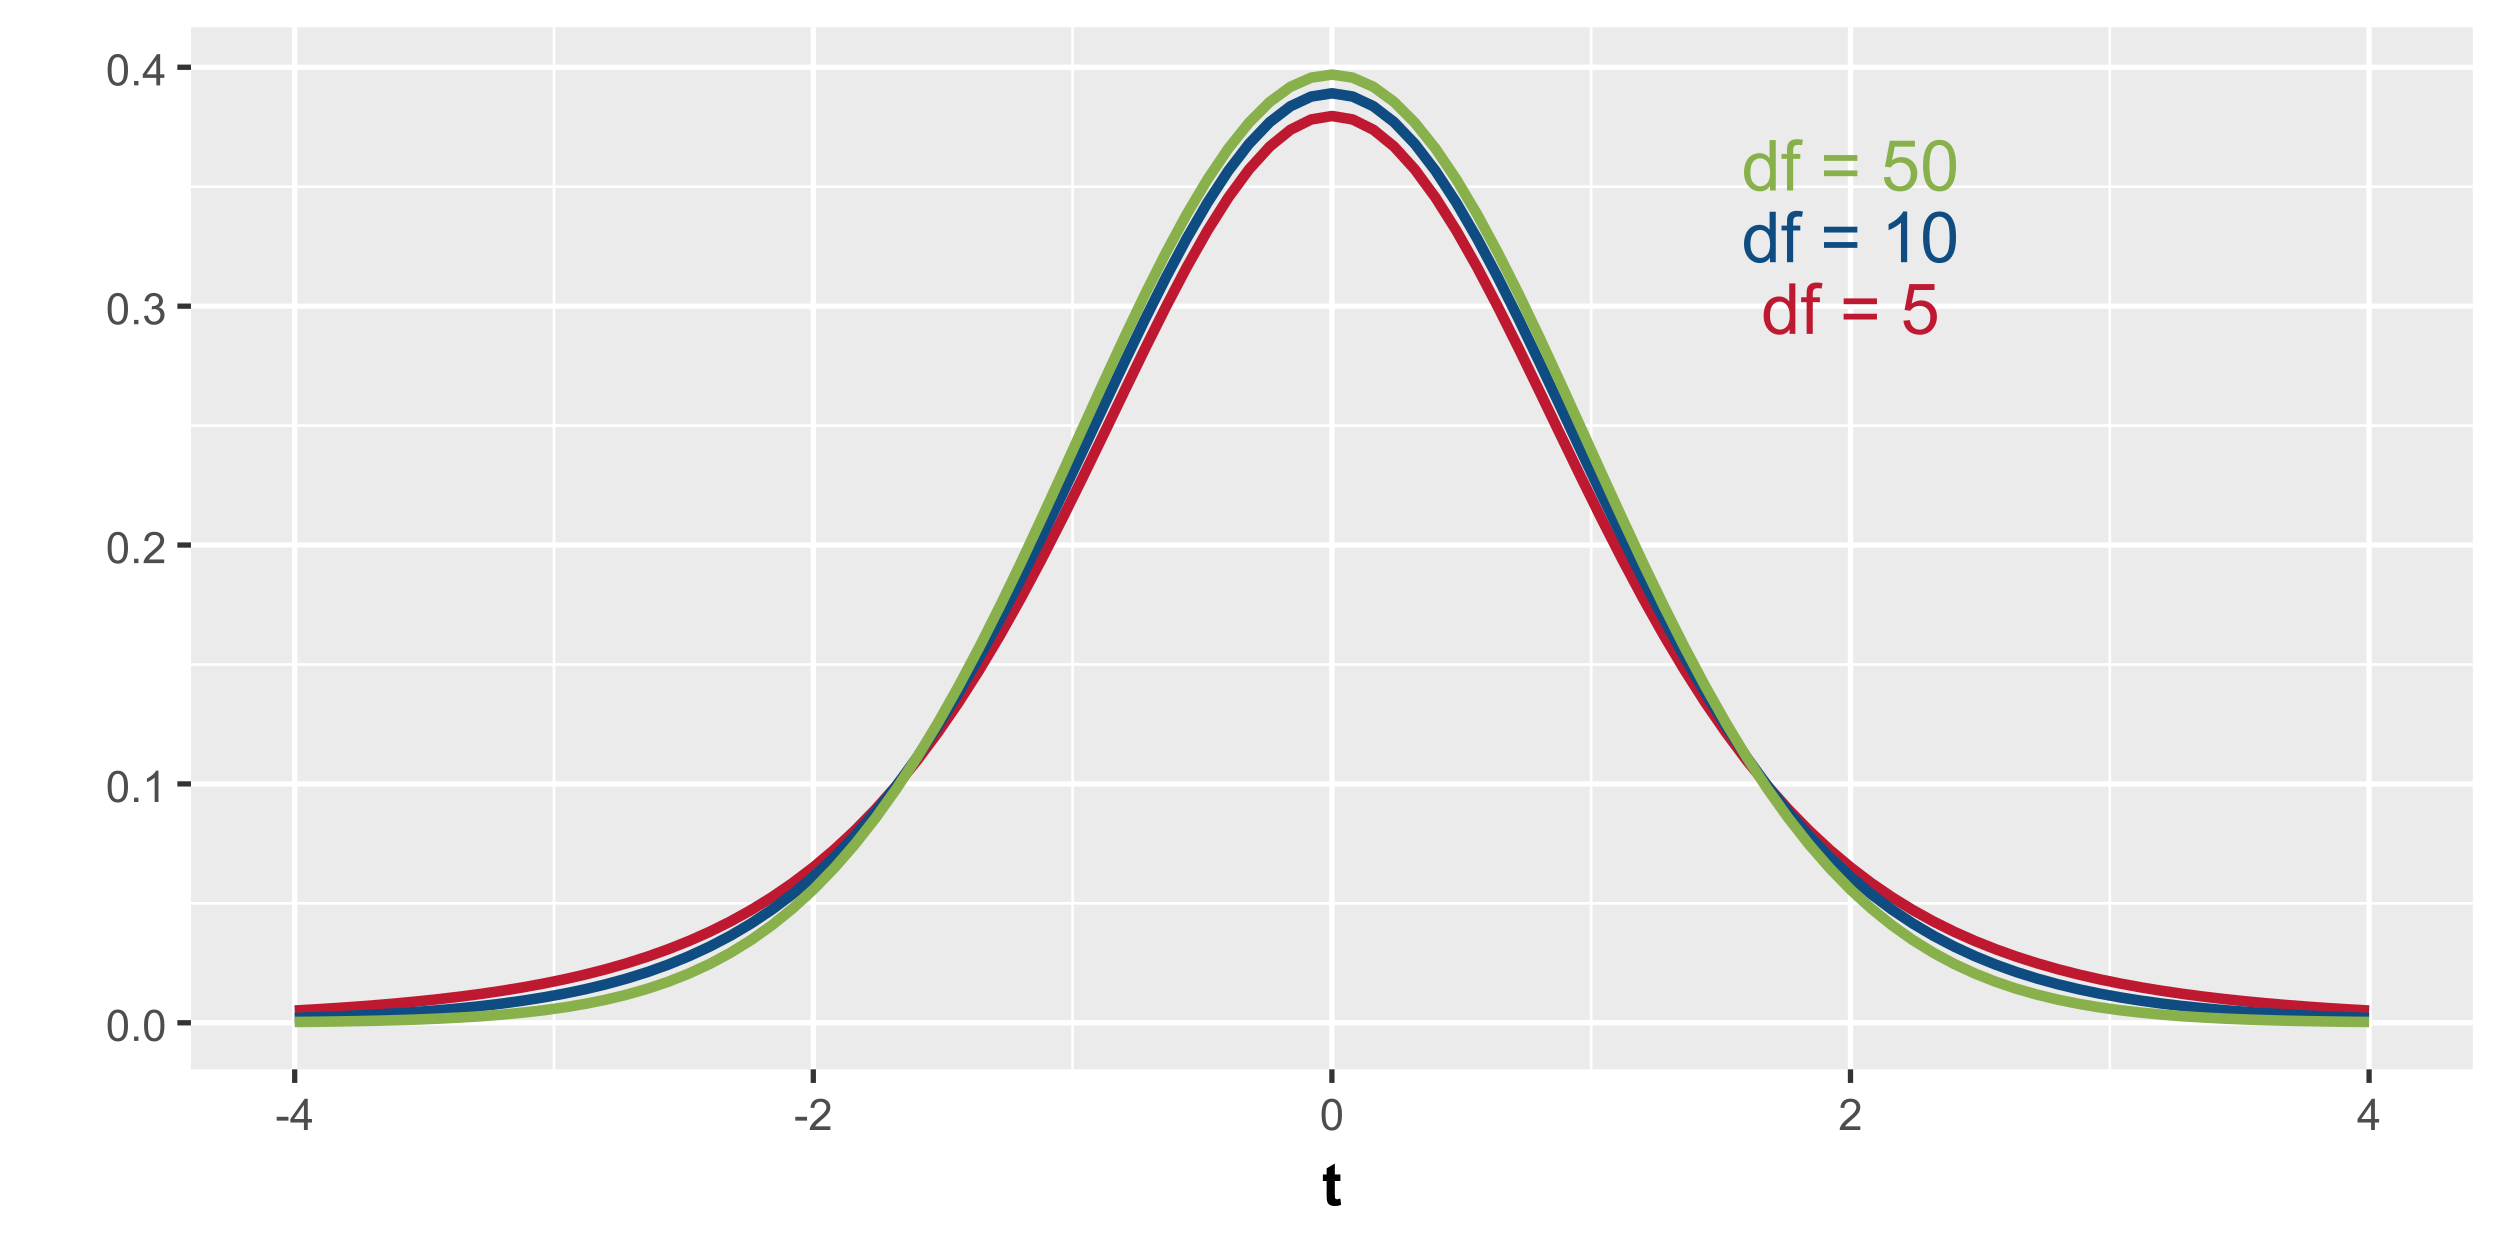 <?xml version="1.0" encoding="UTF-8"?>
<svg xmlns="http://www.w3.org/2000/svg" xmlns:xlink="http://www.w3.org/1999/xlink" width="504" height="252" viewBox="0 0 504 252">
<defs>
<g>
<g id="glyph-0-0">
<path d="M 5.723 0 L 5.723 -0.93 C 5.258 -0.199 4.57 0.168 3.66 0.168 C 3.074 0.168 2.531 0.004 2.039 -0.32 C 1.547 -0.645 1.164 -1.098 0.895 -1.676 C 0.621 -2.258 0.484 -2.926 0.484 -3.68 C 0.484 -4.418 0.609 -5.086 0.855 -5.688 C 1.102 -6.285 1.469 -6.746 1.957 -7.066 C 2.449 -7.383 3 -7.543 3.605 -7.543 C 4.051 -7.543 4.445 -7.449 4.793 -7.262 C 5.141 -7.074 5.422 -6.832 5.641 -6.531 L 5.641 -10.184 L 6.883 -10.184 L 6.883 0 L 5.723 0 M 1.77 -3.68 C 1.77 -2.738 1.969 -2.031 2.367 -1.562 C 2.766 -1.094 3.238 -0.863 3.777 -0.863 C 4.324 -0.863 4.789 -1.086 5.172 -1.531 C 5.555 -1.98 5.746 -2.66 5.746 -3.578 C 5.746 -4.586 5.551 -5.328 5.16 -5.801 C 4.773 -6.273 4.293 -6.508 3.723 -6.508 C 3.168 -6.508 2.703 -6.281 2.332 -5.828 C 1.957 -5.375 1.77 -4.66 1.77 -3.68 Z M 1.77 -3.68 "/>
</g>
<g id="glyph-0-1">
<path d="M 1.238 0 L 1.238 -6.406 L 0.133 -6.406 L 0.133 -7.379 L 1.238 -7.379 L 1.238 -8.16 C 1.238 -8.656 1.281 -9.027 1.367 -9.266 C 1.488 -9.59 1.699 -9.855 2.004 -10.055 C 2.309 -10.258 2.73 -10.355 3.277 -10.355 C 3.629 -10.355 4.02 -10.316 4.445 -10.23 L 4.258 -9.141 C 4 -9.188 3.754 -9.211 3.523 -9.211 C 3.141 -9.211 2.875 -9.129 2.715 -8.969 C 2.559 -8.805 2.48 -8.504 2.48 -8.059 L 2.48 -7.379 L 3.918 -7.379 L 3.918 -6.406 L 2.48 -6.406 L 2.48 0 Z M 1.238 0 "/>
</g>
<g id="glyph-0-2">
</g>
<g id="glyph-0-3">
<path d="M 7.516 -5.988 L 0.793 -5.988 L 0.793 -7.156 L 7.516 -7.156 L 7.516 -5.988 M 7.516 -2.898 L 0.793 -2.898 L 0.793 -4.062 L 7.516 -4.062 Z M 7.516 -2.898 "/>
</g>
<g id="glyph-0-4">
<path d="M 0.59 -2.668 L 1.902 -2.777 C 2 -2.141 2.227 -1.66 2.582 -1.336 C 2.934 -1.016 3.363 -0.855 3.863 -0.855 C 4.465 -0.855 4.973 -1.082 5.391 -1.535 C 5.809 -1.988 6.016 -2.59 6.016 -3.34 C 6.016 -4.055 5.816 -4.617 5.414 -5.027 C 5.016 -5.441 4.488 -5.648 3.84 -5.648 C 3.438 -5.648 3.074 -5.555 2.75 -5.375 C 2.426 -5.191 2.172 -4.953 1.988 -4.66 L 0.812 -4.812 L 1.801 -10.043 L 6.863 -10.043 L 6.863 -8.852 L 2.801 -8.852 L 2.25 -6.113 C 2.863 -6.539 3.504 -6.754 4.176 -6.754 C 5.062 -6.754 5.812 -6.445 6.426 -5.828 C 7.035 -5.211 7.344 -4.422 7.344 -3.453 C 7.344 -2.531 7.074 -1.734 6.535 -1.062 C 5.883 -0.238 4.992 0.172 3.863 0.172 C 2.938 0.172 2.18 -0.086 1.594 -0.605 C 1.008 -1.121 0.672 -1.812 0.59 -2.668 Z M 0.59 -2.668 "/>
</g>
<g id="glyph-0-5">
<path d="M 5.301 0 L 4.051 0 L 4.051 -7.969 C 3.75 -7.68 3.355 -7.395 2.867 -7.105 C 2.375 -6.82 1.938 -6.605 1.551 -6.461 L 1.551 -7.668 C 2.25 -7.996 2.859 -8.395 3.383 -8.863 C 3.906 -9.332 4.277 -9.785 4.496 -10.227 L 5.301 -10.227 Z M 5.301 0 "/>
</g>
<g id="glyph-0-6">
<path d="M 0.59 -5.023 C 0.59 -6.227 0.715 -7.195 0.961 -7.93 C 1.211 -8.664 1.578 -9.23 2.066 -9.629 C 2.555 -10.027 3.168 -10.227 3.91 -10.227 C 4.457 -10.227 4.938 -10.113 5.348 -9.895 C 5.762 -9.676 6.102 -9.359 6.371 -8.945 C 6.637 -8.527 6.848 -8.023 7.004 -7.43 C 7.156 -6.836 7.23 -6.031 7.23 -5.023 C 7.23 -3.828 7.109 -2.863 6.863 -2.129 C 6.617 -1.395 6.25 -0.828 5.762 -0.426 C 5.273 -0.027 4.656 0.172 3.91 0.172 C 2.93 0.172 2.156 -0.18 1.598 -0.883 C 0.926 -1.73 0.59 -3.109 0.59 -5.023 M 1.875 -5.023 C 1.875 -3.352 2.07 -2.238 2.461 -1.684 C 2.855 -1.133 3.336 -0.855 3.91 -0.855 C 4.484 -0.855 4.969 -1.133 5.359 -1.688 C 5.75 -2.242 5.945 -3.355 5.945 -5.023 C 5.945 -6.699 5.75 -7.812 5.359 -8.363 C 4.969 -8.914 4.48 -9.191 3.898 -9.191 C 3.324 -9.191 2.863 -8.945 2.523 -8.461 C 2.09 -7.84 1.875 -6.695 1.875 -5.023 Z M 1.875 -5.023 "/>
</g>
<g id="glyph-1-0">
<path d="M 0.367 -3.105 C 0.367 -3.852 0.441 -4.449 0.594 -4.906 C 0.75 -5.359 0.977 -5.711 1.277 -5.957 C 1.582 -6.203 1.961 -6.324 2.418 -6.324 C 2.758 -6.324 3.055 -6.258 3.309 -6.121 C 3.562 -5.984 3.773 -5.789 3.941 -5.531 C 4.105 -5.277 4.238 -4.965 4.332 -4.594 C 4.426 -4.227 4.473 -3.73 4.473 -3.105 C 4.473 -2.367 4.398 -1.77 4.246 -1.316 C 4.094 -0.863 3.867 -0.512 3.562 -0.266 C 3.262 -0.016 2.879 0.109 2.418 0.109 C 1.812 0.109 1.336 -0.109 0.988 -0.547 C 0.574 -1.07 0.367 -1.922 0.367 -3.105 M 1.16 -3.105 C 1.16 -2.074 1.281 -1.383 1.523 -1.043 C 1.766 -0.699 2.062 -0.527 2.418 -0.527 C 2.773 -0.527 3.074 -0.699 3.316 -1.043 C 3.559 -1.387 3.68 -2.074 3.68 -3.105 C 3.68 -4.145 3.559 -4.832 3.316 -5.172 C 3.074 -5.516 2.773 -5.684 2.41 -5.684 C 2.055 -5.684 1.773 -5.535 1.559 -5.234 C 1.293 -4.852 1.16 -4.141 1.16 -3.105 Z M 1.16 -3.105 "/>
</g>
<g id="glyph-1-1">
<path d="M 0.801 0 L 0.801 -0.883 L 1.68 -0.883 L 1.68 0 Z M 0.801 0 "/>
</g>
<g id="glyph-1-2">
<path d="M 3.277 0 L 2.504 0 L 2.504 -4.93 C 2.32 -4.75 2.074 -4.574 1.773 -4.395 C 1.469 -4.219 1.199 -4.086 0.957 -3.996 L 0.957 -4.742 C 1.391 -4.945 1.77 -5.195 2.094 -5.484 C 2.418 -5.773 2.645 -6.055 2.781 -6.324 L 3.277 -6.324 Z M 3.277 0 "/>
</g>
<g id="glyph-1-3">
<path d="M 4.43 -0.742 L 4.43 0 L 0.266 0 C 0.262 -0.188 0.289 -0.367 0.355 -0.539 C 0.461 -0.82 0.633 -1.102 0.867 -1.375 C 1.098 -1.648 1.438 -1.969 1.879 -2.328 C 2.562 -2.891 3.023 -3.336 3.266 -3.664 C 3.508 -3.992 3.625 -4.301 3.625 -4.594 C 3.625 -4.898 3.516 -5.16 3.297 -5.367 C 3.078 -5.578 2.793 -5.684 2.441 -5.684 C 2.066 -5.684 1.77 -5.574 1.547 -5.352 C 1.324 -5.125 1.211 -4.816 1.207 -4.422 L 0.414 -4.504 C 0.469 -5.098 0.672 -5.547 1.027 -5.859 C 1.383 -6.168 1.859 -6.324 2.457 -6.324 C 3.062 -6.324 3.539 -6.156 3.895 -5.824 C 4.246 -5.488 4.422 -5.07 4.422 -4.578 C 4.422 -4.324 4.371 -4.078 4.266 -3.832 C 4.164 -3.59 3.992 -3.332 3.754 -3.062 C 3.516 -2.793 3.117 -2.426 2.562 -1.957 C 2.098 -1.566 1.801 -1.301 1.668 -1.164 C 1.535 -1.023 1.426 -0.883 1.34 -0.742 Z M 4.43 -0.742 "/>
</g>
<g id="glyph-1-4">
<path d="M 0.371 -1.664 L 1.145 -1.766 C 1.23 -1.328 1.383 -1.012 1.598 -0.82 C 1.809 -0.625 2.07 -0.527 2.375 -0.527 C 2.738 -0.527 3.047 -0.656 3.297 -0.906 C 3.547 -1.16 3.672 -1.473 3.676 -1.844 C 3.672 -2.199 3.559 -2.492 3.324 -2.723 C 3.094 -2.953 2.797 -3.066 2.441 -3.066 C 2.293 -3.066 2.113 -3.039 1.895 -2.98 L 1.98 -3.66 C 2.031 -3.656 2.074 -3.652 2.105 -3.652 C 2.434 -3.652 2.73 -3.738 2.996 -3.91 C 3.258 -4.082 3.391 -4.348 3.391 -4.703 C 3.391 -4.988 3.293 -5.223 3.102 -5.41 C 2.91 -5.598 2.664 -5.688 2.359 -5.688 C 2.059 -5.688 1.809 -5.594 1.605 -5.406 C 1.406 -5.215 1.277 -4.934 1.219 -4.555 L 0.445 -4.691 C 0.543 -5.211 0.758 -5.613 1.09 -5.898 C 1.426 -6.184 1.844 -6.324 2.344 -6.324 C 2.688 -6.324 3.004 -6.25 3.293 -6.105 C 3.582 -5.957 3.801 -5.754 3.957 -5.5 C 4.109 -5.246 4.184 -4.973 4.184 -4.688 C 4.184 -4.414 4.113 -4.168 3.965 -3.945 C 3.82 -3.723 3.605 -3.543 3.316 -3.41 C 3.691 -3.324 3.98 -3.148 4.184 -2.875 C 4.391 -2.605 4.496 -2.266 4.496 -1.859 C 4.496 -1.312 4.293 -0.844 3.895 -0.461 C 3.492 -0.078 2.984 0.113 2.371 0.113 C 1.82 0.113 1.359 -0.055 0.996 -0.383 C 0.629 -0.711 0.422 -1.141 0.371 -1.664 Z M 0.371 -1.664 "/>
</g>
<g id="glyph-1-5">
<path d="M 2.844 0 L 2.844 -1.508 L 0.113 -1.508 L 0.113 -2.219 L 2.988 -6.301 L 3.617 -6.301 L 3.617 -2.219 L 4.469 -2.219 L 4.469 -1.508 L 3.617 -1.508 L 3.617 0 L 2.844 0 M 2.844 -2.219 L 2.844 -5.059 L 0.871 -2.219 Z M 2.844 -2.219 "/>
</g>
<g id="glyph-1-6">
<path d="M 0.281 -1.891 L 0.281 -2.668 L 2.656 -2.668 L 2.656 -1.891 Z M 0.281 -1.891 "/>
</g>
<g id="glyph-2-0">
<path d="M 3.715 -6.223 L 3.715 -4.91 L 2.59 -4.91 L 2.59 -2.402 C 2.59 -1.895 2.602 -1.598 2.621 -1.516 C 2.645 -1.43 2.691 -1.359 2.77 -1.305 C 2.844 -1.25 2.938 -1.227 3.047 -1.227 C 3.199 -1.227 3.418 -1.277 3.711 -1.383 L 3.852 -0.105 C 3.465 0.059 3.031 0.141 2.547 0.141 C 2.25 0.141 1.984 0.09 1.746 -0.008 C 1.508 -0.109 1.332 -0.238 1.223 -0.395 C 1.109 -0.555 1.031 -0.766 0.992 -1.039 C 0.953 -1.227 0.938 -1.613 0.938 -2.195 L 0.938 -4.91 L 0.18 -4.91 L 0.18 -6.223 L 0.938 -6.223 L 0.938 -7.461 L 2.59 -8.422 L 2.59 -6.223 Z M 3.715 -6.223 "/>
</g>
</g>
<clipPath id="clip-0">
<path clip-rule="nonzero" d="M 38.5 5.48 L 498.52 5.48 L 498.52 215.582 L 38.5 215.582 Z M 38.5 5.48 "/>
</clipPath>
<clipPath id="clip-1">
<path clip-rule="nonzero" d="M 38.5 181 L 498.52 181 L 498.52 183 L 38.5 183 Z M 38.5 181 "/>
</clipPath>
<clipPath id="clip-2">
<path clip-rule="nonzero" d="M 38.5 133 L 498.52 133 L 498.52 135 L 38.5 135 Z M 38.5 133 "/>
</clipPath>
<clipPath id="clip-3">
<path clip-rule="nonzero" d="M 38.5 85 L 498.52 85 L 498.52 87 L 38.5 87 Z M 38.5 85 "/>
</clipPath>
<clipPath id="clip-4">
<path clip-rule="nonzero" d="M 38.5 37 L 498.52 37 L 498.52 38 L 38.5 38 Z M 38.5 37 "/>
</clipPath>
<clipPath id="clip-5">
<path clip-rule="nonzero" d="M 111 5.48 L 112 5.48 L 112 215.582 L 111 215.582 Z M 111 5.48 "/>
</clipPath>
<clipPath id="clip-6">
<path clip-rule="nonzero" d="M 215 5.48 L 217 5.48 L 217 215.582 L 215 215.582 Z M 215 5.48 "/>
</clipPath>
<clipPath id="clip-7">
<path clip-rule="nonzero" d="M 320 5.48 L 322 5.48 L 322 215.582 L 320 215.582 Z M 320 5.48 "/>
</clipPath>
<clipPath id="clip-8">
<path clip-rule="nonzero" d="M 425 5.48 L 426 5.48 L 426 215.582 L 425 215.582 Z M 425 5.48 "/>
</clipPath>
<clipPath id="clip-9">
<path clip-rule="nonzero" d="M 38.5 205 L 498.52 205 L 498.52 207 L 38.5 207 Z M 38.5 205 "/>
</clipPath>
<clipPath id="clip-10">
<path clip-rule="nonzero" d="M 38.5 157 L 498.52 157 L 498.52 159 L 38.5 159 Z M 38.5 157 "/>
</clipPath>
<clipPath id="clip-11">
<path clip-rule="nonzero" d="M 38.5 109 L 498.52 109 L 498.52 111 L 38.5 111 Z M 38.5 109 "/>
</clipPath>
<clipPath id="clip-12">
<path clip-rule="nonzero" d="M 38.5 61 L 498.52 61 L 498.52 63 L 38.5 63 Z M 38.5 61 "/>
</clipPath>
<clipPath id="clip-13">
<path clip-rule="nonzero" d="M 38.5 13 L 498.52 13 L 498.52 15 L 38.5 15 Z M 38.5 13 "/>
</clipPath>
<clipPath id="clip-14">
<path clip-rule="nonzero" d="M 58 5.48 L 60 5.48 L 60 215.582 L 58 215.582 Z M 58 5.48 "/>
</clipPath>
<clipPath id="clip-15">
<path clip-rule="nonzero" d="M 163 5.48 L 165 5.48 L 165 215.582 L 163 215.582 Z M 163 5.48 "/>
</clipPath>
<clipPath id="clip-16">
<path clip-rule="nonzero" d="M 267 5.48 L 270 5.48 L 270 215.582 L 267 215.582 Z M 267 5.48 "/>
</clipPath>
<clipPath id="clip-17">
<path clip-rule="nonzero" d="M 372 5.48 L 374 5.48 L 374 215.582 L 372 215.582 Z M 372 5.48 "/>
</clipPath>
<clipPath id="clip-18">
<path clip-rule="nonzero" d="M 477 5.48 L 479 5.48 L 479 215.582 L 477 215.582 Z M 477 5.48 "/>
</clipPath>
</defs>
<rect x="-50.4" y="-25.2" width="604.8" height="302.4" fill="rgb(100%, 100%, 100%)" fill-opacity="1"/>
<rect x="-50.4" y="-25.2" width="604.8" height="302.4" fill="rgb(100%, 100%, 100%)" fill-opacity="1"/>
<path fill="none" stroke-width="1.067" stroke-linecap="round" stroke-linejoin="round" stroke="rgb(100%, 100%, 100%)" stroke-opacity="1" stroke-miterlimit="10" d="M 0 252 L 504 252 L 504 0 L 0 0 Z M 0 252 "/>
<g clip-path="url(#clip-0)">
<path fill-rule="nonzero" fill="rgb(92.157%, 92.157%, 92.157%)" fill-opacity="1" d="M 38.5 215.582 L 498.52 215.582 L 498.52 5.48 L 38.5 5.48 Z M 38.5 215.582 "/>
</g>
<g clip-path="url(#clip-1)">
<path fill="none" stroke-width="0.533" stroke-linecap="butt" stroke-linejoin="round" stroke="rgb(100%, 100%, 100%)" stroke-opacity="1" stroke-miterlimit="10" d="M 38.5 182.113 L 498.52 182.113 "/>
</g>
<g clip-path="url(#clip-2)">
<path fill="none" stroke-width="0.533" stroke-linecap="butt" stroke-linejoin="round" stroke="rgb(100%, 100%, 100%)" stroke-opacity="1" stroke-miterlimit="10" d="M 38.5 133.957 L 498.52 133.957 "/>
</g>
<g clip-path="url(#clip-3)">
<path fill="none" stroke-width="0.533" stroke-linecap="butt" stroke-linejoin="round" stroke="rgb(100%, 100%, 100%)" stroke-opacity="1" stroke-miterlimit="10" d="M 38.5 85.801 L 498.52 85.801 "/>
</g>
<g clip-path="url(#clip-4)">
<path fill="none" stroke-width="0.533" stroke-linecap="butt" stroke-linejoin="round" stroke="rgb(100%, 100%, 100%)" stroke-opacity="1" stroke-miterlimit="10" d="M 38.5 37.641 L 498.52 37.641 "/>
</g>
<g clip-path="url(#clip-5)">
<path fill="none" stroke-width="0.533" stroke-linecap="butt" stroke-linejoin="round" stroke="rgb(100%, 100%, 100%)" stroke-opacity="1" stroke-miterlimit="10" d="M 111.684 215.582 L 111.684 5.48 "/>
</g>
<g clip-path="url(#clip-6)">
<path fill="none" stroke-width="0.533" stroke-linecap="butt" stroke-linejoin="round" stroke="rgb(100%, 100%, 100%)" stroke-opacity="1" stroke-miterlimit="10" d="M 216.234 215.582 L 216.234 5.48 "/>
</g>
<g clip-path="url(#clip-7)">
<path fill="none" stroke-width="0.533" stroke-linecap="butt" stroke-linejoin="round" stroke="rgb(100%, 100%, 100%)" stroke-opacity="1" stroke-miterlimit="10" d="M 320.785 215.582 L 320.785 5.48 "/>
</g>
<g clip-path="url(#clip-8)">
<path fill="none" stroke-width="0.533" stroke-linecap="butt" stroke-linejoin="round" stroke="rgb(100%, 100%, 100%)" stroke-opacity="1" stroke-miterlimit="10" d="M 425.336 215.582 L 425.336 5.48 "/>
</g>
<g clip-path="url(#clip-9)">
<path fill="none" stroke-width="1.067" stroke-linecap="butt" stroke-linejoin="round" stroke="rgb(100%, 100%, 100%)" stroke-opacity="1" stroke-miterlimit="10" d="M 38.5 206.195 L 498.52 206.195 "/>
</g>
<g clip-path="url(#clip-10)">
<path fill="none" stroke-width="1.067" stroke-linecap="butt" stroke-linejoin="round" stroke="rgb(100%, 100%, 100%)" stroke-opacity="1" stroke-miterlimit="10" d="M 38.5 158.035 L 498.52 158.035 "/>
</g>
<g clip-path="url(#clip-11)">
<path fill="none" stroke-width="1.067" stroke-linecap="butt" stroke-linejoin="round" stroke="rgb(100%, 100%, 100%)" stroke-opacity="1" stroke-miterlimit="10" d="M 38.5 109.879 L 498.52 109.879 "/>
</g>
<g clip-path="url(#clip-12)">
<path fill="none" stroke-width="1.067" stroke-linecap="butt" stroke-linejoin="round" stroke="rgb(100%, 100%, 100%)" stroke-opacity="1" stroke-miterlimit="10" d="M 38.5 61.719 L 498.52 61.719 "/>
</g>
<g clip-path="url(#clip-13)">
<path fill="none" stroke-width="1.067" stroke-linecap="butt" stroke-linejoin="round" stroke="rgb(100%, 100%, 100%)" stroke-opacity="1" stroke-miterlimit="10" d="M 38.5 13.562 L 498.52 13.562 "/>
</g>
<g clip-path="url(#clip-14)">
<path fill="none" stroke-width="1.067" stroke-linecap="butt" stroke-linejoin="round" stroke="rgb(100%, 100%, 100%)" stroke-opacity="1" stroke-miterlimit="10" d="M 59.41 215.582 L 59.41 5.48 "/>
</g>
<g clip-path="url(#clip-15)">
<path fill="none" stroke-width="1.067" stroke-linecap="butt" stroke-linejoin="round" stroke="rgb(100%, 100%, 100%)" stroke-opacity="1" stroke-miterlimit="10" d="M 163.961 215.582 L 163.961 5.48 "/>
</g>
<g clip-path="url(#clip-16)">
<path fill="none" stroke-width="1.067" stroke-linecap="butt" stroke-linejoin="round" stroke="rgb(100%, 100%, 100%)" stroke-opacity="1" stroke-miterlimit="10" d="M 268.512 215.582 L 268.512 5.48 "/>
</g>
<g clip-path="url(#clip-17)">
<path fill="none" stroke-width="1.067" stroke-linecap="butt" stroke-linejoin="round" stroke="rgb(100%, 100%, 100%)" stroke-opacity="1" stroke-miterlimit="10" d="M 373.059 215.582 L 373.059 5.48 "/>
</g>
<g clip-path="url(#clip-18)">
<path fill="none" stroke-width="1.067" stroke-linecap="butt" stroke-linejoin="round" stroke="rgb(100%, 100%, 100%)" stroke-opacity="1" stroke-miterlimit="10" d="M 477.609 215.582 L 477.609 5.48 "/>
</g>
<path fill="none" stroke-width="2.134" stroke-linecap="butt" stroke-linejoin="round" stroke="rgb(74.902%, 9.804%, 19.608%)" stroke-opacity="1" stroke-miterlimit="10" d="M 59.41 203.727 L 63.59 203.488 L 67.773 203.227 L 71.957 202.934 L 76.137 202.609 L 80.32 202.25 L 84.5 201.848 L 88.684 201.402 L 92.867 200.906 L 97.047 200.355 L 101.23 199.738 L 105.41 199.051 L 109.594 198.281 L 113.773 197.426 L 117.957 196.469 L 122.141 195.398 L 126.32 194.203 L 130.504 192.867 L 134.684 191.375 L 138.867 189.711 L 143.051 187.852 L 147.23 185.777 L 151.414 183.461 L 155.594 180.887 L 159.777 178.023 L 163.961 174.848 L 168.141 171.328 L 172.324 167.441 L 176.504 163.156 L 180.688 158.453 L 184.871 153.309 L 189.051 147.703 L 193.234 141.629 L 197.414 135.086 L 201.598 128.082 L 205.781 120.637 L 209.961 112.793 L 214.145 104.602 L 218.324 96.145 L 222.508 87.512 L 226.691 78.82 L 230.871 70.215 L 235.055 61.844 L 239.234 53.879 L 243.418 46.492 L 247.602 39.867 L 251.781 34.172 L 255.965 29.559 L 260.145 26.164 L 264.328 24.082 L 268.512 23.383 L 272.691 24.082 L 276.875 26.164 L 281.055 29.559 L 285.238 34.172 L 289.418 39.867 L 293.602 46.492 L 297.785 53.879 L 301.965 61.844 L 306.148 70.215 L 310.328 78.82 L 314.512 87.512 L 318.695 96.145 L 322.875 104.602 L 327.059 112.793 L 331.238 120.637 L 335.422 128.082 L 339.605 135.086 L 343.785 141.629 L 347.969 147.703 L 352.148 153.309 L 356.332 158.453 L 360.516 163.156 L 364.695 167.441 L 368.879 171.328 L 373.059 174.848 L 377.242 178.023 L 381.426 180.887 L 385.605 183.461 L 389.789 185.777 L 393.969 187.852 L 398.152 189.711 L 402.336 191.375 L 406.516 192.867 L 410.699 194.203 L 414.879 195.398 L 419.062 196.469 L 423.246 197.426 L 427.426 198.281 L 431.609 199.051 L 435.789 199.738 L 439.973 200.355 L 444.156 200.906 L 448.336 201.402 L 452.52 201.848 L 456.699 202.25 L 460.883 202.609 L 465.062 202.934 L 469.246 203.227 L 473.43 203.488 L 477.609 203.727 "/>
<path fill="none" stroke-width="2.134" stroke-linecap="butt" stroke-linejoin="round" stroke="rgb(5.882%, 29.804%, 50.588%)" stroke-opacity="1" stroke-miterlimit="10" d="M 59.41 205.215 L 63.59 205.074 L 67.773 204.91 L 71.957 204.723 L 76.137 204.504 L 80.32 204.254 L 84.5 203.969 L 88.684 203.637 L 92.867 203.258 L 97.047 202.82 L 101.23 202.316 L 105.41 201.738 L 109.594 201.07 L 113.773 200.309 L 117.957 199.434 L 122.141 198.43 L 126.32 197.281 L 130.504 195.973 L 134.684 194.477 L 138.867 192.773 L 143.051 190.84 L 147.23 188.652 L 151.414 186.176 L 155.594 183.387 L 159.777 180.254 L 163.961 176.746 L 168.141 172.84 L 172.324 168.504 L 176.504 163.715 L 180.688 158.449 L 184.871 152.699 L 189.051 146.457 L 193.234 139.723 L 197.414 132.512 L 201.598 124.852 L 205.781 116.781 L 209.961 108.367 L 214.145 99.676 L 218.324 90.805 L 222.508 81.863 L 226.691 72.977 L 230.871 64.281 L 235.055 55.93 L 239.234 48.074 L 243.418 40.871 L 247.602 34.473 L 251.781 29.02 L 255.965 24.633 L 260.145 21.426 L 264.328 19.465 L 268.512 18.809 L 272.691 19.465 L 276.875 21.426 L 281.055 24.633 L 285.238 29.02 L 289.418 34.473 L 293.602 40.871 L 297.785 48.074 L 301.965 55.93 L 306.148 64.281 L 310.328 72.977 L 314.512 81.863 L 318.695 90.805 L 322.875 99.676 L 327.059 108.367 L 331.238 116.781 L 335.422 124.852 L 339.605 132.512 L 343.785 139.723 L 347.969 146.457 L 352.148 152.699 L 356.332 158.449 L 360.516 163.715 L 364.695 168.504 L 368.879 172.84 L 373.059 176.746 L 377.242 180.254 L 381.426 183.387 L 385.605 186.176 L 389.789 188.652 L 393.969 190.84 L 398.152 192.773 L 402.336 194.477 L 406.516 195.973 L 410.699 197.281 L 414.879 198.43 L 419.062 199.434 L 423.246 200.309 L 427.426 201.07 L 431.609 201.738 L 435.789 202.316 L 439.973 202.82 L 444.156 203.258 L 448.336 203.637 L 452.52 203.969 L 456.699 204.254 L 460.883 204.504 L 465.062 204.723 L 469.246 204.91 L 473.43 205.074 L 477.609 205.215 "/>
<path fill="none" stroke-width="2.134" stroke-linecap="butt" stroke-linejoin="round" stroke="rgb(53.333%, 69.02%, 29.412%)" stroke-opacity="1" stroke-miterlimit="10" d="M 59.41 206.031 L 63.59 205.988 L 67.773 205.93 L 71.957 205.859 L 76.137 205.77 L 80.32 205.656 L 84.5 205.52 L 88.684 205.344 L 92.867 205.129 L 97.047 204.867 L 101.23 204.543 L 105.41 204.145 L 109.594 203.664 L 113.773 203.082 L 117.957 202.379 L 122.141 201.535 L 126.32 200.527 L 130.504 199.336 L 134.684 197.926 L 138.867 196.27 L 143.051 194.34 L 147.23 192.094 L 151.414 189.508 L 155.594 186.539 L 159.777 183.16 L 163.961 179.336 L 168.141 175.035 L 172.324 170.234 L 176.504 164.914 L 180.688 159.066 L 184.871 152.684 L 189.051 145.777 L 193.234 138.367 L 197.414 130.488 L 201.598 122.184 L 205.781 113.52 L 209.961 104.57 L 214.145 95.43 L 218.324 86.207 L 222.508 77.012 L 226.691 67.98 L 230.871 59.242 L 235.055 50.938 L 239.234 43.203 L 243.418 36.176 L 247.602 29.984 L 251.781 24.746 L 255.965 20.559 L 260.145 17.508 L 264.328 15.652 L 268.512 15.031 L 272.691 15.652 L 276.875 17.508 L 281.055 20.559 L 285.238 24.746 L 289.418 29.984 L 293.602 36.176 L 297.785 43.203 L 301.965 50.938 L 306.148 59.242 L 310.328 67.98 L 314.512 77.012 L 318.695 86.207 L 322.875 95.43 L 327.059 104.57 L 331.238 113.52 L 335.422 122.184 L 339.605 130.488 L 343.785 138.367 L 347.969 145.777 L 352.148 152.684 L 356.332 159.066 L 360.516 164.914 L 364.695 170.234 L 368.879 175.035 L 373.059 179.336 L 377.242 183.16 L 381.426 186.539 L 385.605 189.508 L 389.789 192.094 L 393.969 194.34 L 398.152 196.27 L 402.336 197.926 L 406.516 199.336 L 410.699 200.527 L 414.879 201.535 L 419.062 202.379 L 423.246 203.082 L 427.426 203.664 L 431.609 204.145 L 435.789 204.543 L 439.973 204.867 L 444.156 205.129 L 448.336 205.344 L 452.52 205.52 L 456.699 205.656 L 460.883 205.77 L 465.062 205.859 L 469.246 205.93 L 473.43 205.988 L 477.609 206.031 "/>
<g fill="rgb(74.902%, 9.804%, 19.608%)" fill-opacity="1">
<use xlink:href="#glyph-0-0" x="355.062" y="67.312"/>
<use xlink:href="#glyph-0-1" x="362.975" y="67.312"/>
<use xlink:href="#glyph-0-2" x="366.927" y="67.312"/>
<use xlink:href="#glyph-0-3" x="370.88" y="67.312"/>
<use xlink:href="#glyph-0-2" x="379.188" y="67.312"/>
<use xlink:href="#glyph-0-4" x="383.14" y="67.312"/>
</g>
<g fill="rgb(5.882%, 29.804%, 50.588%)" fill-opacity="1">
<use xlink:href="#glyph-0-0" x="351.109" y="52.863"/>
<use xlink:href="#glyph-0-1" x="359.021" y="52.863"/>
<use xlink:href="#glyph-0-2" x="362.974" y="52.863"/>
<use xlink:href="#glyph-0-3" x="366.926" y="52.863"/>
<use xlink:href="#glyph-0-2" x="375.234" y="52.863"/>
<use xlink:href="#glyph-0-5" x="379.187" y="52.863"/>
<use xlink:href="#glyph-0-6" x="387.099" y="52.863"/>
</g>
<g fill="rgb(53.333%, 69.02%, 29.412%)" fill-opacity="1">
<use xlink:href="#glyph-0-0" x="351.109" y="38.418"/>
<use xlink:href="#glyph-0-1" x="359.021" y="38.418"/>
<use xlink:href="#glyph-0-2" x="362.974" y="38.418"/>
<use xlink:href="#glyph-0-3" x="366.926" y="38.418"/>
<use xlink:href="#glyph-0-2" x="375.234" y="38.418"/>
<use xlink:href="#glyph-0-4" x="379.187" y="38.418"/>
<use xlink:href="#glyph-0-6" x="387.099" y="38.418"/>
</g>
<g fill="rgb(30.196%, 30.196%, 30.196%)" fill-opacity="1">
<use xlink:href="#glyph-1-0" x="21.332" y="209.844"/>
<use xlink:href="#glyph-1-1" x="26.226" y="209.844"/>
<use xlink:href="#glyph-1-0" x="28.671" y="209.844"/>
</g>
<g fill="rgb(30.196%, 30.196%, 30.196%)" fill-opacity="1">
<use xlink:href="#glyph-1-0" x="21.332" y="161.684"/>
<use xlink:href="#glyph-1-1" x="26.226" y="161.684"/>
<use xlink:href="#glyph-1-2" x="28.671" y="161.684"/>
</g>
<g fill="rgb(30.196%, 30.196%, 30.196%)" fill-opacity="1">
<use xlink:href="#glyph-1-0" x="21.332" y="113.527"/>
<use xlink:href="#glyph-1-1" x="26.226" y="113.527"/>
<use xlink:href="#glyph-1-3" x="28.671" y="113.527"/>
</g>
<g fill="rgb(30.196%, 30.196%, 30.196%)" fill-opacity="1">
<use xlink:href="#glyph-1-0" x="21.332" y="65.371"/>
<use xlink:href="#glyph-1-1" x="26.226" y="65.371"/>
<use xlink:href="#glyph-1-4" x="28.671" y="65.371"/>
</g>
<g fill="rgb(30.196%, 30.196%, 30.196%)" fill-opacity="1">
<use xlink:href="#glyph-1-0" x="21.332" y="17.211"/>
<use xlink:href="#glyph-1-1" x="26.226" y="17.211"/>
<use xlink:href="#glyph-1-5" x="28.671" y="17.211"/>
</g>
<path fill="none" stroke-width="1.067" stroke-linecap="butt" stroke-linejoin="round" stroke="rgb(20%, 20%, 20%)" stroke-opacity="1" stroke-miterlimit="10" d="M 35.758 206.195 L 38.5 206.195 "/>
<path fill="none" stroke-width="1.067" stroke-linecap="butt" stroke-linejoin="round" stroke="rgb(20%, 20%, 20%)" stroke-opacity="1" stroke-miterlimit="10" d="M 35.758 158.035 L 38.5 158.035 "/>
<path fill="none" stroke-width="1.067" stroke-linecap="butt" stroke-linejoin="round" stroke="rgb(20%, 20%, 20%)" stroke-opacity="1" stroke-miterlimit="10" d="M 35.758 109.879 L 38.5 109.879 "/>
<path fill="none" stroke-width="1.067" stroke-linecap="butt" stroke-linejoin="round" stroke="rgb(20%, 20%, 20%)" stroke-opacity="1" stroke-miterlimit="10" d="M 35.758 61.719 L 38.5 61.719 "/>
<path fill="none" stroke-width="1.067" stroke-linecap="butt" stroke-linejoin="round" stroke="rgb(20%, 20%, 20%)" stroke-opacity="1" stroke-miterlimit="10" d="M 35.758 13.562 L 38.5 13.562 "/>
<path fill="none" stroke-width="1.067" stroke-linecap="butt" stroke-linejoin="round" stroke="rgb(20%, 20%, 20%)" stroke-opacity="1" stroke-miterlimit="10" d="M 59.41 218.324 L 59.41 215.582 "/>
<path fill="none" stroke-width="1.067" stroke-linecap="butt" stroke-linejoin="round" stroke="rgb(20%, 20%, 20%)" stroke-opacity="1" stroke-miterlimit="10" d="M 163.961 218.324 L 163.961 215.582 "/>
<path fill="none" stroke-width="1.067" stroke-linecap="butt" stroke-linejoin="round" stroke="rgb(20%, 20%, 20%)" stroke-opacity="1" stroke-miterlimit="10" d="M 268.512 218.324 L 268.512 215.582 "/>
<path fill="none" stroke-width="1.067" stroke-linecap="butt" stroke-linejoin="round" stroke="rgb(20%, 20%, 20%)" stroke-opacity="1" stroke-miterlimit="10" d="M 373.059 218.324 L 373.059 215.582 "/>
<path fill="none" stroke-width="1.067" stroke-linecap="butt" stroke-linejoin="round" stroke="rgb(20%, 20%, 20%)" stroke-opacity="1" stroke-miterlimit="10" d="M 477.609 218.324 L 477.609 215.582 "/>
<g fill="rgb(30.196%, 30.196%, 30.196%)" fill-opacity="1">
<use xlink:href="#glyph-1-6" x="55.496" y="227.812"/>
<use xlink:href="#glyph-1-5" x="58.427" y="227.812"/>
</g>
<g fill="rgb(30.196%, 30.196%, 30.196%)" fill-opacity="1">
<use xlink:href="#glyph-1-6" x="160.047" y="227.812"/>
<use xlink:href="#glyph-1-3" x="162.977" y="227.812"/>
</g>
<g fill="rgb(30.196%, 30.196%, 30.196%)" fill-opacity="1">
<use xlink:href="#glyph-1-0" x="266.066" y="227.812"/>
</g>
<g fill="rgb(30.196%, 30.196%, 30.196%)" fill-opacity="1">
<use xlink:href="#glyph-1-3" x="370.613" y="227.812"/>
</g>
<g fill="rgb(30.196%, 30.196%, 30.196%)" fill-opacity="1">
<use xlink:href="#glyph-1-5" x="475.164" y="227.812"/>
</g>
<g fill="rgb(0%, 0%, 0%)" fill-opacity="1">
<use xlink:href="#glyph-2-0" x="266.512" y="242.996"/>
</g>
</svg>
